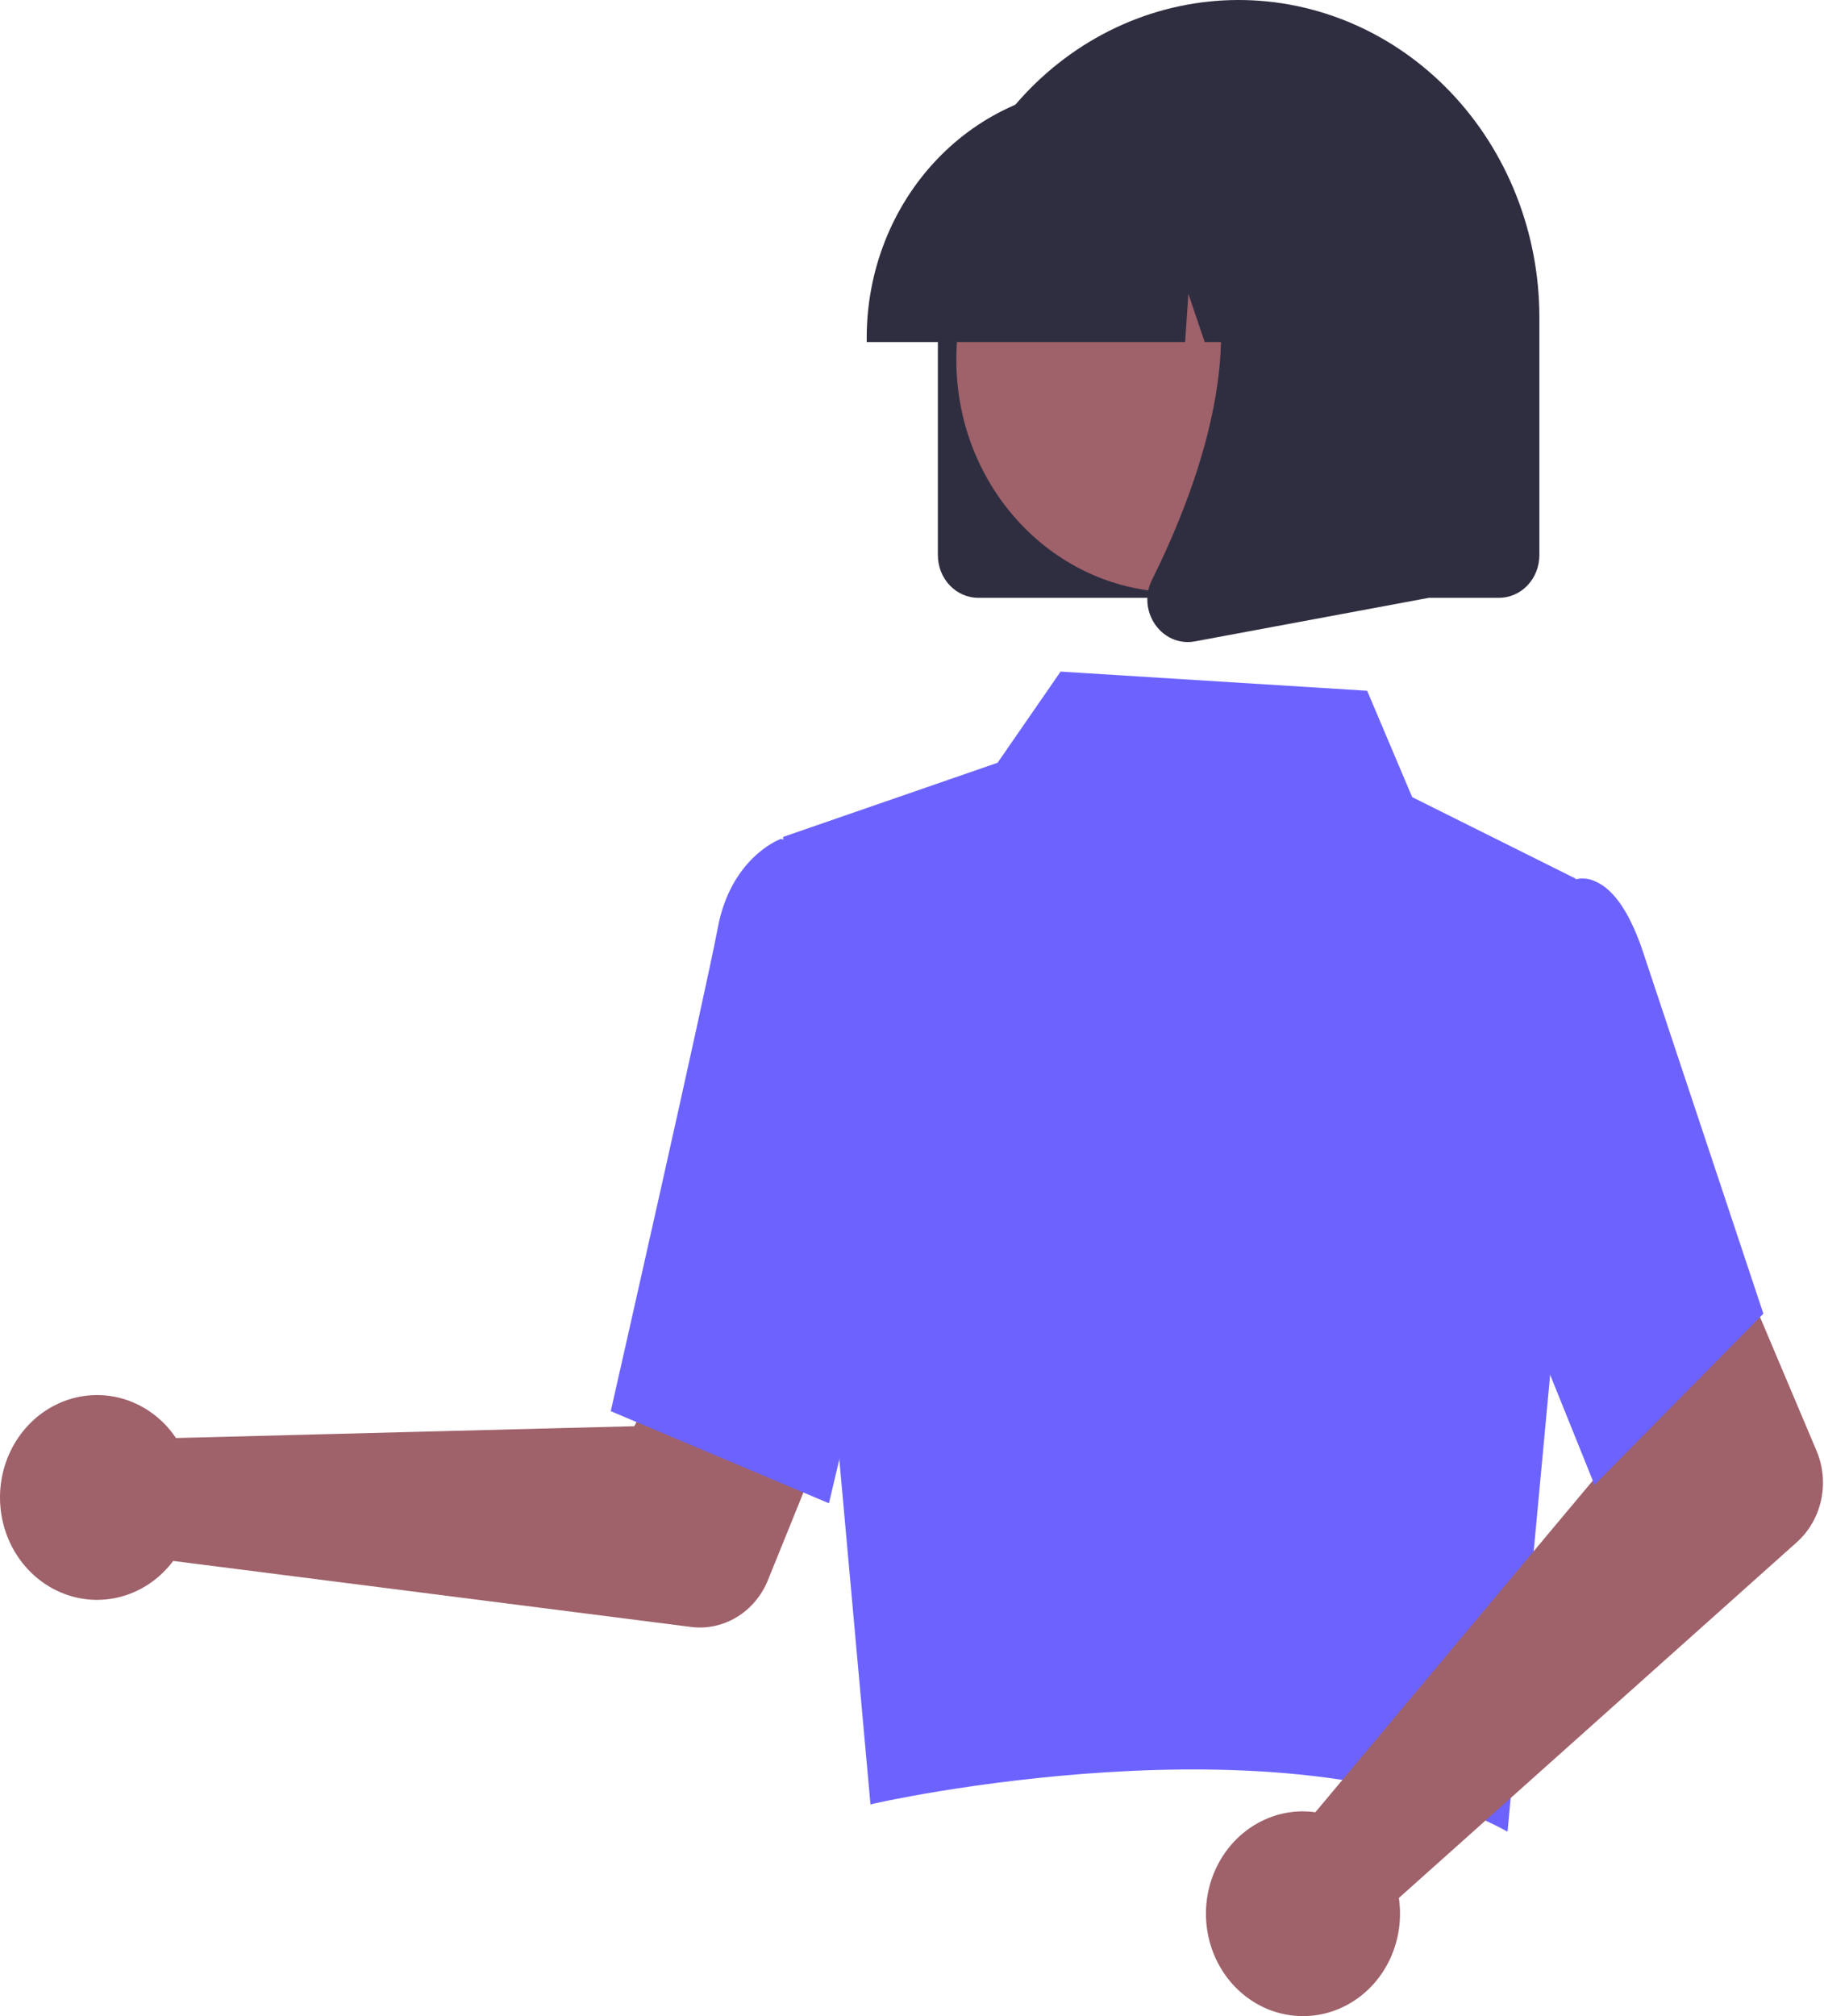 <svg width="171" height="189" viewBox="0 0 171 189" fill="none" xmlns="http://www.w3.org/2000/svg">
<path d="M15.579 133.644C15.914 134.006 16.22 134.395 16.497 134.808L59.466 133.699L64.479 124.035L79.292 130.11L71.993 148.129C71.403 149.585 70.382 150.799 69.082 151.59C67.783 152.382 66.275 152.707 64.786 152.517L16.237 146.329C15.092 147.859 13.533 148.984 11.766 149.556C10 150.128 8.111 150.118 6.349 149.53C4.588 148.941 3.039 147.8 1.907 146.26C0.775 144.719 0.115 142.851 0.014 140.905C-0.088 138.959 0.375 137.026 1.341 135.364C2.306 133.702 3.728 132.389 5.418 131.601C7.107 130.812 8.984 130.585 10.799 130.95C12.614 131.314 14.281 132.253 15.578 133.642L15.579 133.644Z" fill="#9F616A"/>
<path d="M73.414 78.458L93.523 71.505L99.43 62.959L128.171 64.754L132.391 74.726L147.717 82.367L145.361 128.516L141.332 171.706C120.613 160.386 81.945 169.016 81.607 169.156L73.414 78.458Z" fill="#6C63FF"/>
<path d="M77.713 140.924L57.259 132.29L57.346 131.905C57.434 131.517 66.139 93.136 67.295 86.968C68.499 80.542 72.899 78.765 73.086 78.693L73.222 78.64L81.317 81.24L84.872 110.711L77.713 140.924Z" fill="#6C63FF"/>
<path d="M121.878 169.807C122.357 169.795 122.837 169.823 123.312 169.89L151.756 135.892L148.448 125.445L162.742 118.116L170.303 136.013C170.914 137.459 171.064 139.075 170.73 140.619C170.397 142.162 169.597 143.549 168.453 144.573L131.144 177.924C131.428 179.85 131.15 181.822 130.346 183.577C129.543 185.332 128.252 186.787 126.645 187.75C125.038 188.712 123.192 189.135 121.352 188.963C119.511 188.791 117.764 188.031 116.343 186.786C114.922 185.541 113.893 183.869 113.395 181.992C112.896 180.115 112.951 178.123 113.551 176.28C114.152 174.436 115.271 172.83 116.758 171.674C118.245 170.517 120.031 169.866 121.878 169.807Z" fill="#9F616A"/>
<path d="M149.486 139.201L137.621 109.754L142.249 89.243L147.235 82.596C147.6 82.432 147.994 82.349 148.391 82.352C148.788 82.356 149.18 82.447 149.543 82.619C151.383 83.4 152.947 85.793 154.197 89.732L165.317 123.151L149.486 139.201Z" fill="#6C63FF"/>
<path d="M87.925 52.047V29.847C87.913 25.941 88.63 22.07 90.035 18.455C91.441 14.841 93.508 11.555 96.117 8.783C98.727 6.011 101.828 3.809 105.245 2.302C108.661 0.795 112.325 0.013 116.028 0C119.73 -0.013 123.399 0.744 126.825 2.227C130.25 3.71 133.366 5.89 135.993 8.644C138.62 11.397 140.707 14.669 142.135 18.273C143.563 21.878 144.305 25.744 144.317 29.65C144.317 29.716 144.317 29.782 144.317 29.847V52.047C144.316 53.107 143.917 54.123 143.206 54.872C142.496 55.621 141.534 56.042 140.529 56.044H91.713C90.708 56.042 89.746 55.621 89.036 54.872C88.326 54.123 87.926 53.107 87.925 52.047Z" fill="#2F2E41"/>
<path d="M110.327 55.526C121.744 55.526 130.999 45.762 130.999 33.716C130.999 21.671 121.744 11.906 110.327 11.906C98.91 11.906 89.655 21.671 89.655 33.716C89.655 45.762 98.91 55.526 110.327 55.526Z" fill="#9F616A"/>
<path d="M81.254 31.623C81.261 25.384 83.613 19.403 87.795 14.991C91.976 10.579 97.645 8.098 103.559 8.091H107.767C113.681 8.098 119.35 10.579 123.532 14.991C127.713 19.403 130.065 25.384 130.072 31.623V32.067H121.178L118.144 23.104L117.538 32.067H112.942L111.411 27.546L111.105 32.067H81.254V31.623Z" fill="#2F2E41"/>
<path d="M108.293 58.54C107.875 57.944 107.626 57.235 107.573 56.495C107.521 55.756 107.667 55.016 107.996 54.36C112.456 45.411 118.7 28.874 110.412 18.676L109.818 17.944H133.879V56.057L112.021 60.127C111.8 60.168 111.576 60.189 111.351 60.189C110.754 60.189 110.166 60.04 109.635 59.753C109.103 59.467 108.644 59.051 108.294 58.541L108.293 58.54Z" fill="#2F2E41"/>
</svg>
